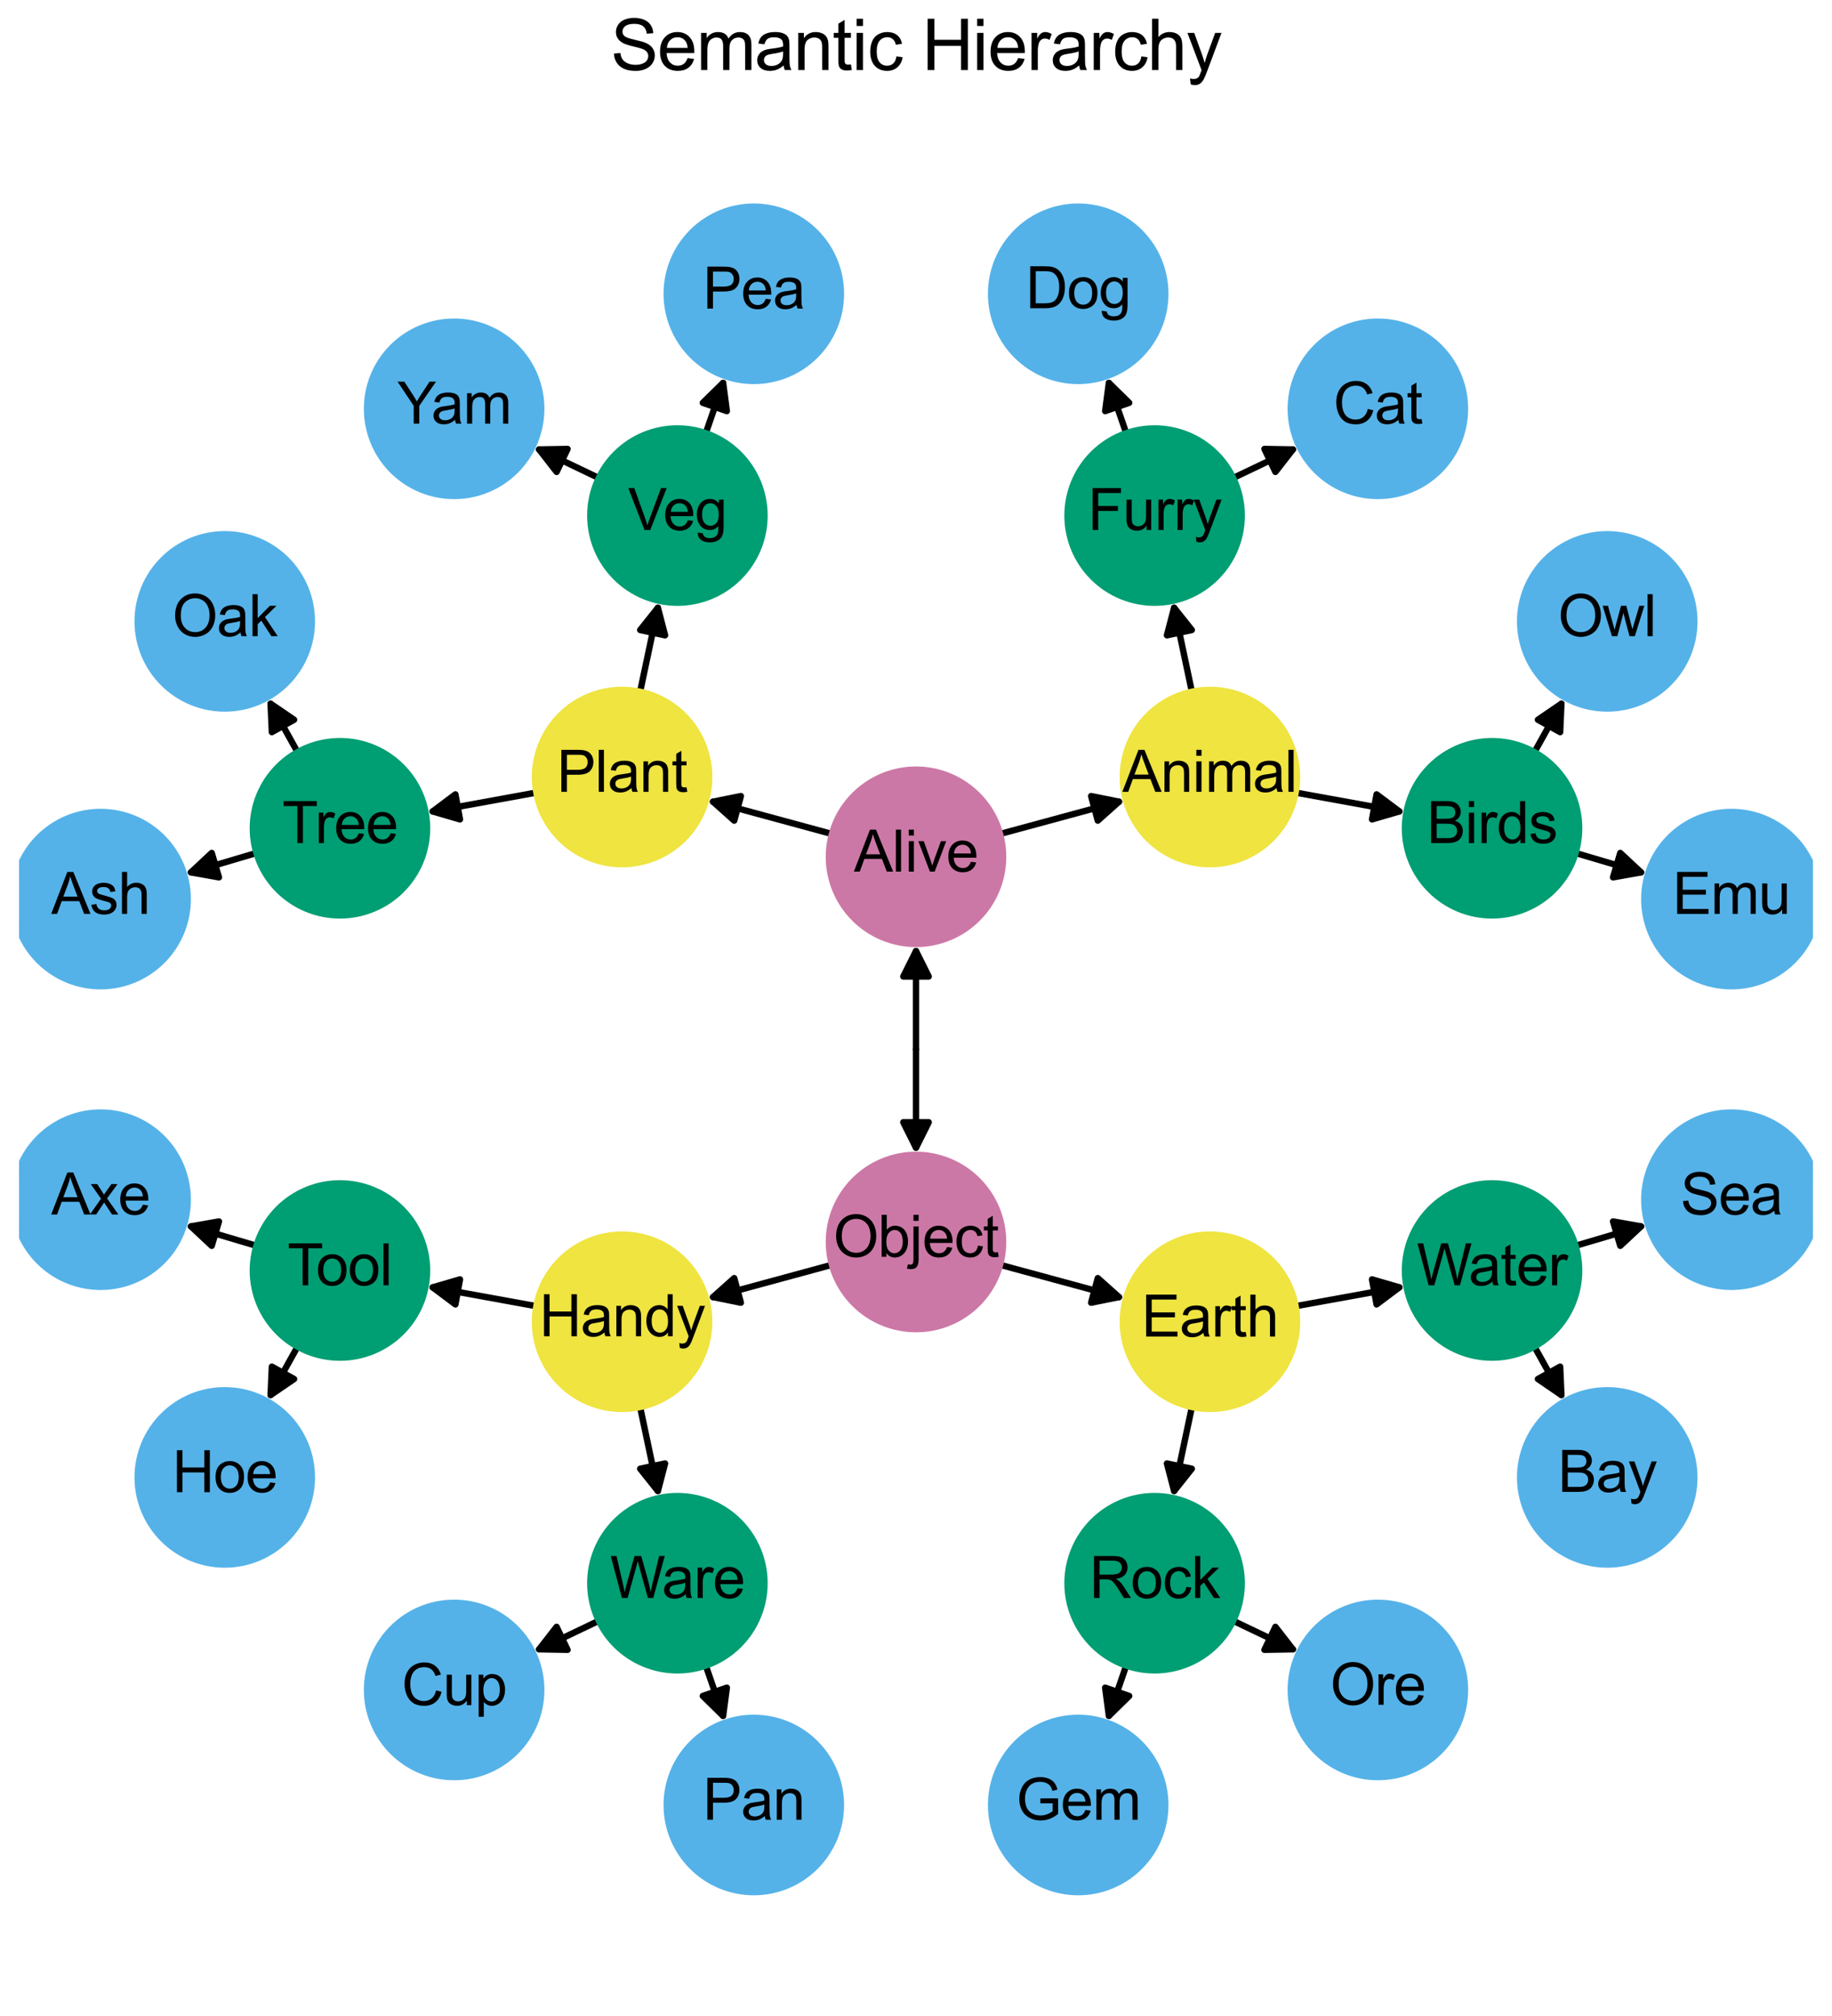 <?xml version="1.0" encoding="utf-8" standalone="no"?>
<!DOCTYPE svg PUBLIC "-//W3C//DTD SVG 1.1//EN"
  "http://www.w3.org/Graphics/SVG/1.1/DTD/svg11.dtd">
<svg xmlns:xlink="http://www.w3.org/1999/xlink" width="288pt" height="316.8pt" viewBox="0 0 288 316.8" xmlns="http://www.w3.org/2000/svg" version="1.1">
 <defs>
  <style type="text/css">*{stroke-linejoin: round; stroke-linecap: butt}</style>
 </defs>
 <g id="figure_1">
  <g id="patch_1">
   <path d="M 0 316.8 
L 288 316.8 
L 288 0 
L 0 0 
z
" style="fill: #ffffff"/>
  </g>
  <g id="axes_1">
   <g id="patch_2">
    <path d="M 144 164.904 
Q 144 156.619 144 149.452 
" clip-path="url(#pd23f0952cf)" style="fill: none; stroke: #000000; stroke-linecap: round"/>
    <path d="M 142 153.452 
L 144 149.452 
L 146 153.452 
z
" clip-path="url(#pd23f0952cf)" style="stroke: #000000; stroke-linecap: round"/>
   </g>
   <g id="patch_3">
    <path d="M 144 164.904 
Q 144 173.189 144 180.356 
" clip-path="url(#pd23f0952cf)" style="fill: none; stroke: #000000; stroke-linecap: round"/>
    <path d="M 146 176.356 
L 144 180.356 
L 142 176.356 
z
" clip-path="url(#pd23f0952cf)" style="stroke: #000000; stroke-linecap: round"/>
   </g>
   <g id="patch_4">
    <path d="M 157.213 131.053 
Q 167.103 128.37 175.913 125.98 
" clip-path="url(#pd23f0952cf)" style="fill: none; stroke: #000000; stroke-linecap: round"/>
    <path d="M 171.529 125.097 
L 175.913 125.98 
L 172.577 128.957 
z
" clip-path="url(#pd23f0952cf)" style="stroke: #000000; stroke-linecap: round"/>
   </g>
   <g id="patch_5">
    <path d="M 130.787 131.053 
Q 120.897 128.37 112.087 125.98 
" clip-path="url(#pd23f0952cf)" style="fill: none; stroke: #000000; stroke-linecap: round"/>
    <path d="M 115.423 128.957 
L 112.087 125.98 
L 116.471 125.097 
z
" clip-path="url(#pd23f0952cf)" style="stroke: #000000; stroke-linecap: round"/>
   </g>
   <g id="patch_6">
    <path d="M 203.68 124.549 
Q 212.381 126.129 219.983 127.51 
" clip-path="url(#pd23f0952cf)" style="fill: none; stroke: #000000; stroke-linecap: round"/>
    <path d="M 216.405 124.827 
L 219.983 127.51 
L 215.69 128.763 
z
" clip-path="url(#pd23f0952cf)" style="stroke: #000000; stroke-linecap: round"/>
   </g>
   <g id="patch_7">
    <path d="M 187.371 108.704 
Q 185.858 101.558 184.577 95.505 
" clip-path="url(#pd23f0952cf)" style="fill: none; stroke: #000000; stroke-linecap: round"/>
    <path d="M 183.449 99.833 
L 184.577 95.505 
L 187.362 99.004 
z
" clip-path="url(#pd23f0952cf)" style="stroke: #000000; stroke-linecap: round"/>
   </g>
   <g id="patch_8">
    <path d="M 247.689 134.041 
Q 253.371 135.722 257.981 137.085 
" clip-path="url(#pd23f0952cf)" style="fill: none; stroke: #000000; stroke-linecap: round"/>
    <path d="M 254.713 134.033 
L 257.981 137.085 
L 253.578 137.869 
z
" clip-path="url(#pd23f0952cf)" style="stroke: #000000; stroke-linecap: round"/>
   </g>
   <g id="patch_9">
    <path d="M 241.223 118.191 
Q 243.614 113.899 245.461 110.583 
" clip-path="url(#pd23f0952cf)" style="fill: none; stroke: #000000; stroke-linecap: round"/>
    <path d="M 241.767 113.104 
L 245.461 110.583 
L 245.262 115.05 
z
" clip-path="url(#pd23f0952cf)" style="stroke: #000000; stroke-linecap: round"/>
   </g>
   <g id="patch_10">
    <path d="M 193.863 75.115 
Q 199.059 72.631 203.247 70.63 
" clip-path="url(#pd23f0952cf)" style="fill: none; stroke: #000000; stroke-linecap: round"/>
    <path d="M 198.776 70.55 
L 203.247 70.63 
L 200.5 74.159 
z
" clip-path="url(#pd23f0952cf)" style="stroke: #000000; stroke-linecap: round"/>
   </g>
   <g id="patch_11">
    <path d="M 177.048 68.072 
Q 175.504 63.592 174.323 60.169 
" clip-path="url(#pd23f0952cf)" style="fill: none; stroke: #000000; stroke-linecap: round"/>
    <path d="M 173.736 64.602 
L 174.323 60.169 
L 177.518 63.299 
z
" clip-path="url(#pd23f0952cf)" style="stroke: #000000; stroke-linecap: round"/>
   </g>
   <g id="patch_12">
    <path d="M 100.629 108.704 
Q 102.142 101.558 103.423 95.505 
" clip-path="url(#pd23f0952cf)" style="fill: none; stroke: #000000; stroke-linecap: round"/>
    <path d="M 100.638 99.004 
L 103.423 95.505 
L 104.551 99.833 
z
" clip-path="url(#pd23f0952cf)" style="stroke: #000000; stroke-linecap: round"/>
   </g>
   <g id="patch_13">
    <path d="M 84.32 124.549 
Q 75.619 126.129 68.017 127.51 
" clip-path="url(#pd23f0952cf)" style="fill: none; stroke: #000000; stroke-linecap: round"/>
    <path d="M 72.31 128.763 
L 68.017 127.51 
L 71.595 124.827 
z
" clip-path="url(#pd23f0952cf)" style="stroke: #000000; stroke-linecap: round"/>
   </g>
   <g id="patch_14">
    <path d="M 110.952 68.072 
Q 112.496 63.592 113.677 60.169 
" clip-path="url(#pd23f0952cf)" style="fill: none; stroke: #000000; stroke-linecap: round"/>
    <path d="M 110.482 63.299 
L 113.677 60.169 
L 114.264 64.602 
z
" clip-path="url(#pd23f0952cf)" style="stroke: #000000; stroke-linecap: round"/>
   </g>
   <g id="patch_15">
    <path d="M 94.137 75.115 
Q 88.941 72.631 84.753 70.63 
" clip-path="url(#pd23f0952cf)" style="fill: none; stroke: #000000; stroke-linecap: round"/>
    <path d="M 87.5 74.159 
L 84.753 70.63 
L 89.224 70.55 
z
" clip-path="url(#pd23f0952cf)" style="stroke: #000000; stroke-linecap: round"/>
   </g>
   <g id="patch_16">
    <path d="M 46.777 118.191 
Q 44.386 113.899 42.539 110.583 
" clip-path="url(#pd23f0952cf)" style="fill: none; stroke: #000000; stroke-linecap: round"/>
    <path d="M 42.738 115.05 
L 42.539 110.583 
L 46.233 113.104 
z
" clip-path="url(#pd23f0952cf)" style="stroke: #000000; stroke-linecap: round"/>
   </g>
   <g id="patch_17">
    <path d="M 40.311 134.041 
Q 34.629 135.722 30.019 137.085 
" clip-path="url(#pd23f0952cf)" style="fill: none; stroke: #000000; stroke-linecap: round"/>
    <path d="M 34.422 137.869 
L 30.019 137.085 
L 33.287 134.033 
z
" clip-path="url(#pd23f0952cf)" style="stroke: #000000; stroke-linecap: round"/>
   </g>
   <g id="patch_18">
    <path d="M 130.787 198.754 
Q 120.897 201.438 112.087 203.828 
" clip-path="url(#pd23f0952cf)" style="fill: none; stroke: #000000; stroke-linecap: round"/>
    <path d="M 116.471 204.711 
L 112.087 203.828 
L 115.423 200.85 
z
" clip-path="url(#pd23f0952cf)" style="stroke: #000000; stroke-linecap: round"/>
   </g>
   <g id="patch_19">
    <path d="M 157.213 198.754 
Q 167.103 201.438 175.913 203.828 
" clip-path="url(#pd23f0952cf)" style="fill: none; stroke: #000000; stroke-linecap: round"/>
    <path d="M 172.577 200.85 
L 175.913 203.828 
L 171.529 204.711 
z
" clip-path="url(#pd23f0952cf)" style="stroke: #000000; stroke-linecap: round"/>
   </g>
   <g id="patch_20">
    <path d="M 84.32 205.259 
Q 75.619 203.678 68.017 202.298 
" clip-path="url(#pd23f0952cf)" style="fill: none; stroke: #000000; stroke-linecap: round"/>
    <path d="M 71.595 204.98 
L 68.017 202.298 
L 72.31 201.045 
z
" clip-path="url(#pd23f0952cf)" style="stroke: #000000; stroke-linecap: round"/>
   </g>
   <g id="patch_21">
    <path d="M 100.629 221.104 
Q 102.142 228.25 103.423 234.302 
" clip-path="url(#pd23f0952cf)" style="fill: none; stroke: #000000; stroke-linecap: round"/>
    <path d="M 104.551 229.975 
L 103.423 234.302 
L 100.638 230.803 
z
" clip-path="url(#pd23f0952cf)" style="stroke: #000000; stroke-linecap: round"/>
   </g>
   <g id="patch_22">
    <path d="M 40.311 195.767 
Q 34.629 194.086 30.019 192.722 
" clip-path="url(#pd23f0952cf)" style="fill: none; stroke: #000000; stroke-linecap: round"/>
    <path d="M 33.287 195.775 
L 30.019 192.722 
L 34.422 191.939 
z
" clip-path="url(#pd23f0952cf)" style="stroke: #000000; stroke-linecap: round"/>
   </g>
   <g id="patch_23">
    <path d="M 46.777 211.616 
Q 44.386 215.909 42.539 219.225 
" clip-path="url(#pd23f0952cf)" style="fill: none; stroke: #000000; stroke-linecap: round"/>
    <path d="M 46.233 216.704 
L 42.539 219.225 
L 42.738 214.757 
z
" clip-path="url(#pd23f0952cf)" style="stroke: #000000; stroke-linecap: round"/>
   </g>
   <g id="patch_24">
    <path d="M 94.137 254.693 
Q 88.941 257.176 84.753 259.178 
" clip-path="url(#pd23f0952cf)" style="fill: none; stroke: #000000; stroke-linecap: round"/>
    <path d="M 89.224 259.258 
L 84.753 259.178 
L 87.5 255.649 
z
" clip-path="url(#pd23f0952cf)" style="stroke: #000000; stroke-linecap: round"/>
   </g>
   <g id="patch_25">
    <path d="M 110.952 261.735 
Q 112.496 266.216 113.677 269.639 
" clip-path="url(#pd23f0952cf)" style="fill: none; stroke: #000000; stroke-linecap: round"/>
    <path d="M 114.264 265.205 
L 113.677 269.639 
L 110.482 266.509 
z
" clip-path="url(#pd23f0952cf)" style="stroke: #000000; stroke-linecap: round"/>
   </g>
   <g id="patch_26">
    <path d="M 187.371 221.104 
Q 185.858 228.25 184.577 234.302 
" clip-path="url(#pd23f0952cf)" style="fill: none; stroke: #000000; stroke-linecap: round"/>
    <path d="M 187.362 230.803 
L 184.577 234.302 
L 183.449 229.975 
z
" clip-path="url(#pd23f0952cf)" style="stroke: #000000; stroke-linecap: round"/>
   </g>
   <g id="patch_27">
    <path d="M 203.68 205.259 
Q 212.381 203.678 219.983 202.298 
" clip-path="url(#pd23f0952cf)" style="fill: none; stroke: #000000; stroke-linecap: round"/>
    <path d="M 215.69 201.045 
L 219.983 202.298 
L 216.405 204.98 
z
" clip-path="url(#pd23f0952cf)" style="stroke: #000000; stroke-linecap: round"/>
   </g>
   <g id="patch_28">
    <path d="M 177.048 261.735 
Q 175.504 266.216 174.323 269.639 
" clip-path="url(#pd23f0952cf)" style="fill: none; stroke: #000000; stroke-linecap: round"/>
    <path d="M 177.518 266.509 
L 174.323 269.639 
L 173.736 265.205 
z
" clip-path="url(#pd23f0952cf)" style="stroke: #000000; stroke-linecap: round"/>
   </g>
   <g id="patch_29">
    <path d="M 193.863 254.693 
Q 199.059 257.176 203.247 259.178 
" clip-path="url(#pd23f0952cf)" style="fill: none; stroke: #000000; stroke-linecap: round"/>
    <path d="M 200.5 255.649 
L 203.247 259.178 
L 198.776 259.258 
z
" clip-path="url(#pd23f0952cf)" style="stroke: #000000; stroke-linecap: round"/>
   </g>
   <g id="patch_30">
    <path d="M 241.223 211.616 
Q 243.614 215.909 245.461 219.225 
" clip-path="url(#pd23f0952cf)" style="fill: none; stroke: #000000; stroke-linecap: round"/>
    <path d="M 245.262 214.757 
L 245.461 219.225 
L 241.767 216.704 
z
" clip-path="url(#pd23f0952cf)" style="stroke: #000000; stroke-linecap: round"/>
   </g>
   <g id="patch_31">
    <path d="M 247.689 195.767 
Q 253.371 194.086 257.981 192.722 
" clip-path="url(#pd23f0952cf)" style="fill: none; stroke: #000000; stroke-linecap: round"/>
    <path d="M 253.578 191.939 
L 257.981 192.722 
L 254.713 195.775 
z
" clip-path="url(#pd23f0952cf)" style="stroke: #000000; stroke-linecap: round"/>
   </g>
   <g id="PathCollection_1">
    <path d="M 144 164.904 
C 144 164.904 144 164.904 144 164.904 
C 144 164.904 144 164.904 144 164.904 
C 144 164.904 144 164.904 144 164.904 
C 144 164.904 144 164.904 144 164.904 
C 144 164.904 144 164.904 144 164.904 
C 144 164.904 144 164.904 144 164.904 
C 144 164.904 144 164.904 144 164.904 
C 144 164.904 144 164.904 144 164.904 
z
" clip-path="url(#pd23f0952cf)" style="fill: #cc78a6; stroke: #cc78a6"/>
    <path d="M 144 148.331 
C 147.631 148.331 151.115 146.888 153.682 144.321 
C 156.25 141.753 157.693 138.27 157.693 134.638 
C 157.693 131.007 156.25 127.523 153.682 124.956 
C 151.115 122.388 147.631 120.945 144 120.945 
C 140.369 120.945 136.885 122.388 134.318 124.956 
C 131.75 127.523 130.307 131.007 130.307 134.638 
C 130.307 138.27 131.75 141.753 134.318 144.321 
C 136.885 146.888 140.369 148.331 144 148.331 
z
" clip-path="url(#pd23f0952cf)" style="fill: #cc78a6; stroke: #cc78a6"/>
    <path d="M 144 208.863 
C 147.631 208.863 151.115 207.42 153.682 204.852 
C 156.25 202.284 157.693 198.801 157.693 195.17 
C 157.693 191.538 156.25 188.055 153.682 185.487 
C 151.115 182.919 147.631 181.477 144 181.477 
C 140.369 181.477 136.885 182.919 134.318 185.487 
C 131.75 188.055 130.307 191.538 130.307 195.17 
C 130.307 198.801 131.75 202.284 134.318 204.852 
C 136.885 207.42 140.369 208.863 144 208.863 
z
" clip-path="url(#pd23f0952cf)" style="fill: #cc78a6; stroke: #cc78a6"/>
    <path d="M 190.207 135.795 
C 193.838 135.795 197.322 134.352 199.889 131.784 
C 202.457 129.216 203.9 125.733 203.9 122.102 
C 203.9 118.47 202.457 114.987 199.889 112.419 
C 197.322 109.851 193.838 108.409 190.207 108.409 
C 186.575 108.409 183.092 109.851 180.524 112.419 
C 177.957 114.987 176.514 118.47 176.514 122.102 
C 176.514 125.733 177.957 129.216 180.524 131.784 
C 183.092 134.352 186.575 135.795 190.207 135.795 
z
" clip-path="url(#pd23f0952cf)" style="fill: #efe440; stroke: #efe440"/>
    <path d="M 97.793 135.795 
C 101.425 135.795 104.908 134.352 107.476 131.784 
C 110.043 129.216 111.486 125.733 111.486 122.102 
C 111.486 118.47 110.043 114.987 107.476 112.419 
C 104.908 109.851 101.425 108.409 97.793 108.409 
C 94.162 108.409 90.678 109.851 88.111 112.419 
C 85.543 114.987 84.1 118.47 84.1 122.102 
C 84.1 125.733 85.543 129.216 88.111 131.784 
C 90.678 134.352 94.162 135.795 97.793 135.795 
z
" clip-path="url(#pd23f0952cf)" style="fill: #efe440; stroke: #efe440"/>
    <path d="M 97.793 221.399 
C 101.425 221.399 104.908 219.956 107.476 217.389 
C 110.043 214.821 111.486 211.337 111.486 207.706 
C 111.486 204.075 110.043 200.591 107.476 198.024 
C 104.908 195.456 101.425 194.013 97.793 194.013 
C 94.162 194.013 90.678 195.456 88.111 198.024 
C 85.543 200.591 84.1 204.075 84.1 207.706 
C 84.1 211.337 85.543 214.821 88.111 217.389 
C 90.678 219.956 94.162 221.399 97.793 221.399 
z
" clip-path="url(#pd23f0952cf)" style="fill: #efe440; stroke: #efe440"/>
    <path d="M 190.207 221.399 
C 193.838 221.399 197.322 219.956 199.889 217.389 
C 202.457 214.821 203.9 211.337 203.9 207.706 
C 203.9 204.075 202.457 200.591 199.889 198.024 
C 197.322 195.456 193.838 194.013 190.207 194.013 
C 186.575 194.013 183.092 195.456 180.524 198.024 
C 177.957 200.591 176.514 204.075 176.514 207.706 
C 176.514 211.337 177.957 214.821 180.524 217.389 
C 183.092 219.956 186.575 221.399 190.207 221.399 
z
" clip-path="url(#pd23f0952cf)" style="fill: #efe440; stroke: #efe440"/>
    <path d="M 234.558 143.85 
C 238.19 143.85 241.673 142.408 244.241 139.84 
C 246.809 137.272 248.251 133.789 248.251 130.157 
C 248.251 126.526 246.809 123.043 244.241 120.475 
C 241.673 117.907 238.19 116.464 234.558 116.464 
C 230.927 116.464 227.444 117.907 224.876 120.475 
C 222.308 123.043 220.865 126.526 220.865 130.157 
C 220.865 133.789 222.308 137.272 224.876 139.84 
C 227.444 142.408 230.927 143.85 234.558 143.85 
z
" clip-path="url(#pd23f0952cf)" style="fill: #009e73; stroke: #009e73"/>
    <path d="M 181.51 94.711 
C 185.142 94.711 188.625 93.268 191.193 90.701 
C 193.761 88.133 195.204 84.65 195.204 81.018 
C 195.204 77.387 193.761 73.903 191.193 71.336 
C 188.625 68.768 185.142 67.325 181.51 67.325 
C 177.879 67.325 174.396 68.768 171.828 71.336 
C 169.26 73.903 167.817 77.387 167.817 81.018 
C 167.817 84.65 169.26 88.133 171.828 90.701 
C 174.396 93.268 177.879 94.711 181.51 94.711 
z
" clip-path="url(#pd23f0952cf)" style="fill: #009e73; stroke: #009e73"/>
    <path d="M 106.49 94.711 
C 110.121 94.711 113.604 93.268 116.172 90.701 
C 118.74 88.133 120.183 84.65 120.183 81.018 
C 120.183 77.387 118.74 73.903 116.172 71.336 
C 113.604 68.768 110.121 67.325 106.49 67.325 
C 102.858 67.325 99.375 68.768 96.807 71.336 
C 94.239 73.903 92.796 77.387 92.796 81.018 
C 92.796 84.65 94.239 88.133 96.807 90.701 
C 99.375 93.268 102.858 94.711 106.49 94.711 
z
" clip-path="url(#pd23f0952cf)" style="fill: #009e73; stroke: #009e73"/>
    <path d="M 53.442 143.85 
C 57.073 143.85 60.556 142.408 63.124 139.84 
C 65.692 137.272 67.135 133.789 67.135 130.157 
C 67.135 126.526 65.692 123.043 63.124 120.475 
C 60.556 117.907 57.073 116.464 53.442 116.464 
C 49.81 116.464 46.327 117.907 43.759 120.475 
C 41.191 123.043 39.749 126.526 39.749 130.157 
C 39.749 133.789 41.191 137.272 43.759 139.84 
C 46.327 142.408 49.81 143.85 53.442 143.85 
z
" clip-path="url(#pd23f0952cf)" style="fill: #009e73; stroke: #009e73"/>
    <path d="M 53.442 213.343 
C 57.073 213.343 60.556 211.901 63.124 209.333 
C 65.692 206.765 67.135 203.282 67.135 199.65 
C 67.135 196.019 65.692 192.536 63.124 189.968 
C 60.556 187.4 57.073 185.957 53.442 185.957 
C 49.81 185.957 46.327 187.4 43.759 189.968 
C 41.191 192.536 39.749 196.019 39.749 199.65 
C 39.749 203.282 41.191 206.765 43.759 209.333 
C 46.327 211.901 49.81 213.343 53.442 213.343 
z
" clip-path="url(#pd23f0952cf)" style="fill: #009e73; stroke: #009e73"/>
    <path d="M 106.49 262.483 
C 110.121 262.483 113.604 261.04 116.172 258.472 
C 118.74 255.904 120.183 252.421 120.183 248.79 
C 120.183 245.158 118.74 241.675 116.172 239.107 
C 113.604 236.539 110.121 235.096 106.49 235.096 
C 102.858 235.096 99.375 236.539 96.807 239.107 
C 94.239 241.675 92.796 245.158 92.796 248.79 
C 92.796 252.421 94.239 255.904 96.807 258.472 
C 99.375 261.04 102.858 262.483 106.49 262.483 
z
" clip-path="url(#pd23f0952cf)" style="fill: #009e73; stroke: #009e73"/>
    <path d="M 181.51 262.483 
C 185.142 262.483 188.625 261.04 191.193 258.472 
C 193.761 255.904 195.204 252.421 195.204 248.79 
C 195.204 245.158 193.761 241.675 191.193 239.107 
C 188.625 236.539 185.142 235.096 181.51 235.096 
C 177.879 235.096 174.396 236.539 171.828 239.107 
C 169.26 241.675 167.817 245.158 167.817 248.79 
C 167.817 252.421 169.26 255.904 171.828 258.472 
C 174.396 261.04 177.879 262.483 181.51 262.483 
z
" clip-path="url(#pd23f0952cf)" style="fill: #009e73; stroke: #009e73"/>
    <path d="M 234.558 213.343 
C 238.19 213.343 241.673 211.901 244.241 209.333 
C 246.809 206.765 248.251 203.282 248.251 199.65 
C 248.251 196.019 246.809 192.536 244.241 189.968 
C 241.673 187.4 238.19 185.957 234.558 185.957 
C 230.927 185.957 227.444 187.4 224.876 189.968 
C 222.308 192.536 220.865 196.019 220.865 199.65 
C 220.865 203.282 222.308 206.765 224.876 209.333 
C 227.444 211.901 230.927 213.343 234.558 213.343 
z
" clip-path="url(#pd23f0952cf)" style="fill: #009e73; stroke: #009e73"/>
    <path d="M 272.182 154.979 
C 275.813 154.979 279.296 153.536 281.864 150.968 
C 284.432 148.4 285.875 144.917 285.875 141.286 
C 285.875 137.654 284.432 134.171 281.864 131.603 
C 279.296 129.035 275.813 127.593 272.182 127.593 
C 268.55 127.593 265.067 129.035 262.499 131.603 
C 259.931 134.171 258.489 137.654 258.489 141.286 
C 258.489 144.917 259.931 148.4 262.499 150.968 
C 265.067 153.536 268.55 154.979 272.182 154.979 
z
" clip-path="url(#pd23f0952cf)" style="fill: #55b2e8; stroke: #55b2e8"/>
    <path d="M 252.667 111.338 
C 256.299 111.338 259.782 109.895 262.35 107.327 
C 264.917 104.759 266.36 101.276 266.36 97.645 
C 266.36 94.013 264.917 90.53 262.35 87.962 
C 259.782 85.395 256.299 83.952 252.667 83.952 
C 249.036 83.952 245.552 85.395 242.985 87.962 
C 240.417 90.53 238.974 94.013 238.974 97.645 
C 238.974 101.276 240.417 104.759 242.985 107.327 
C 245.552 109.895 249.036 111.338 252.667 111.338 
z
" clip-path="url(#pd23f0952cf)" style="fill: #55b2e8; stroke: #55b2e8"/>
    <path d="M 216.609 77.937 
C 220.24 77.937 223.724 76.494 226.292 73.926 
C 228.859 71.358 230.302 67.875 230.302 64.244 
C 230.302 60.612 228.859 57.129 226.292 54.561 
C 223.724 51.993 220.24 50.551 216.609 50.551 
C 212.978 50.551 209.494 51.993 206.927 54.561 
C 204.359 57.129 202.916 60.612 202.916 64.244 
C 202.916 67.875 204.359 71.358 206.927 73.926 
C 209.494 76.494 212.978 77.937 216.609 77.937 
z
" clip-path="url(#pd23f0952cf)" style="fill: #55b2e8; stroke: #55b2e8"/>
    <path d="M 169.497 59.86 
C 173.128 59.86 176.612 58.417 179.179 55.849 
C 181.747 53.282 183.19 49.798 183.19 46.167 
C 183.19 42.536 181.747 39.052 179.179 36.485 
C 176.612 33.917 173.128 32.474 169.497 32.474 
C 165.865 32.474 162.382 33.917 159.814 36.485 
C 157.247 39.052 155.804 42.536 155.804 46.167 
C 155.804 49.798 157.247 53.282 159.814 55.849 
C 162.382 58.417 165.865 59.86 169.497 59.86 
z
" clip-path="url(#pd23f0952cf)" style="fill: #55b2e8; stroke: #55b2e8"/>
    <path d="M 118.503 59.86 
C 122.135 59.86 125.618 58.417 128.186 55.849 
C 130.753 53.282 132.196 49.798 132.196 46.167 
C 132.196 42.536 130.753 39.052 128.186 36.485 
C 125.618 33.917 122.135 32.474 118.503 32.474 
C 114.872 32.474 111.388 33.917 108.821 36.485 
C 106.253 39.052 104.81 42.536 104.81 46.167 
C 104.81 49.798 106.253 53.282 108.821 55.849 
C 111.388 58.417 114.872 59.86 118.503 59.86 
z
" clip-path="url(#pd23f0952cf)" style="fill: #55b2e8; stroke: #55b2e8"/>
    <path d="M 71.391 77.937 
C 75.022 77.937 78.506 76.494 81.073 73.926 
C 83.641 71.358 85.084 67.875 85.084 64.244 
C 85.084 60.612 83.641 57.129 81.073 54.561 
C 78.506 51.993 75.022 50.551 71.391 50.551 
C 67.76 50.551 64.276 51.993 61.708 54.561 
C 59.141 57.129 57.698 60.612 57.698 64.244 
C 57.698 67.875 59.141 71.358 61.708 73.926 
C 64.276 76.494 67.76 77.937 71.391 77.937 
z
" clip-path="url(#pd23f0952cf)" style="fill: #55b2e8; stroke: #55b2e8"/>
    <path d="M 35.333 111.338 
C 38.964 111.338 42.448 109.895 45.015 107.327 
C 47.583 104.759 49.026 101.276 49.026 97.645 
C 49.026 94.013 47.583 90.53 45.015 87.962 
C 42.448 85.395 38.964 83.952 35.333 83.952 
C 31.701 83.952 28.218 85.395 25.65 87.962 
C 23.083 90.53 21.64 94.013 21.64 97.645 
C 21.64 101.276 23.083 104.759 25.65 107.327 
C 28.218 109.895 31.701 111.338 35.333 111.338 
z
" clip-path="url(#pd23f0952cf)" style="fill: #55b2e8; stroke: #55b2e8"/>
    <path d="M 15.818 154.979 
C 19.45 154.979 22.933 153.536 25.501 150.968 
C 28.069 148.4 29.511 144.917 29.511 141.286 
C 29.511 137.654 28.069 134.171 25.501 131.603 
C 22.933 129.035 19.45 127.593 15.818 127.593 
C 12.187 127.593 8.704 129.035 6.136 131.603 
C 3.568 134.171 2.125 137.654 2.125 141.286 
C 2.125 144.917 3.568 148.4 6.136 150.968 
C 8.704 153.536 12.187 154.979 15.818 154.979 
z
" clip-path="url(#pd23f0952cf)" style="fill: #55b2e8; stroke: #55b2e8"/>
    <path d="M 15.818 202.215 
C 19.45 202.215 22.933 200.772 25.501 198.205 
C 28.069 195.637 29.511 192.153 29.511 188.522 
C 29.511 184.891 28.069 181.407 25.501 178.84 
C 22.933 176.272 19.45 174.829 15.818 174.829 
C 12.187 174.829 8.704 176.272 6.136 178.84 
C 3.568 181.407 2.125 184.891 2.125 188.522 
C 2.125 192.153 3.568 195.637 6.136 198.205 
C 8.704 200.772 12.187 202.215 15.818 202.215 
z
" clip-path="url(#pd23f0952cf)" style="fill: #55b2e8; stroke: #55b2e8"/>
    <path d="M 35.333 245.856 
C 38.964 245.856 42.448 244.413 45.015 241.845 
C 47.583 239.277 49.026 235.794 49.026 232.163 
C 49.026 228.531 47.583 225.048 45.015 222.48 
C 42.448 219.913 38.964 218.47 35.333 218.47 
C 31.701 218.47 28.218 219.913 25.65 222.48 
C 23.083 225.048 21.64 228.531 21.64 232.163 
C 21.64 235.794 23.083 239.277 25.65 241.845 
C 28.218 244.413 31.701 245.856 35.333 245.856 
z
" clip-path="url(#pd23f0952cf)" style="fill: #55b2e8; stroke: #55b2e8"/>
    <path d="M 71.391 279.257 
C 75.022 279.257 78.506 277.814 81.073 275.246 
C 83.641 272.679 85.084 269.195 85.084 265.564 
C 85.084 261.933 83.641 258.449 81.073 255.882 
C 78.506 253.314 75.022 251.871 71.391 251.871 
C 67.76 251.871 64.276 253.314 61.708 255.882 
C 59.141 258.449 57.698 261.933 57.698 265.564 
C 57.698 269.195 59.141 272.679 61.708 275.246 
C 64.276 277.814 67.76 279.257 71.391 279.257 
z
" clip-path="url(#pd23f0952cf)" style="fill: #55b2e8; stroke: #55b2e8"/>
    <path d="M 118.503 297.334 
C 122.135 297.334 125.618 295.891 128.186 293.323 
C 130.753 290.755 132.196 287.272 132.196 283.641 
C 132.196 280.009 130.753 276.526 128.186 273.958 
C 125.618 271.39 122.135 269.948 118.503 269.948 
C 114.872 269.948 111.388 271.39 108.821 273.958 
C 106.253 276.526 104.81 280.009 104.81 283.641 
C 104.81 287.272 106.253 290.755 108.821 293.323 
C 111.388 295.891 114.872 297.334 118.503 297.334 
z
" clip-path="url(#pd23f0952cf)" style="fill: #55b2e8; stroke: #55b2e8"/>
    <path d="M 169.497 297.334 
C 173.128 297.334 176.612 295.891 179.179 293.323 
C 181.747 290.755 183.19 287.272 183.19 283.641 
C 183.19 280.009 181.747 276.526 179.179 273.958 
C 176.612 271.39 173.128 269.948 169.497 269.948 
C 165.865 269.948 162.382 271.39 159.814 273.958 
C 157.247 276.526 155.804 280.009 155.804 283.641 
C 155.804 287.272 157.247 290.755 159.814 293.323 
C 162.382 295.891 165.865 297.334 169.497 297.334 
z
" clip-path="url(#pd23f0952cf)" style="fill: #55b2e8; stroke: #55b2e8"/>
    <path d="M 216.609 279.257 
C 220.24 279.257 223.724 277.814 226.292 275.246 
C 228.859 272.679 230.302 269.195 230.302 265.564 
C 230.302 261.933 228.859 258.449 226.292 255.882 
C 223.724 253.314 220.24 251.871 216.609 251.871 
C 212.978 251.871 209.494 253.314 206.927 255.882 
C 204.359 258.449 202.916 261.933 202.916 265.564 
C 202.916 269.195 204.359 272.679 206.927 275.246 
C 209.494 277.814 212.978 279.257 216.609 279.257 
z
" clip-path="url(#pd23f0952cf)" style="fill: #55b2e8; stroke: #55b2e8"/>
    <path d="M 252.667 245.856 
C 256.299 245.856 259.782 244.413 262.35 241.845 
C 264.917 239.277 266.36 235.794 266.36 232.163 
C 266.36 228.531 264.917 225.048 262.35 222.48 
C 259.782 219.913 256.299 218.47 252.667 218.47 
C 249.036 218.47 245.552 219.913 242.985 222.48 
C 240.417 225.048 238.974 228.531 238.974 232.163 
C 238.974 235.794 240.417 239.277 242.985 241.845 
C 245.552 244.413 249.036 245.856 252.667 245.856 
z
" clip-path="url(#pd23f0952cf)" style="fill: #55b2e8; stroke: #55b2e8"/>
    <path d="M 272.182 202.215 
C 275.813 202.215 279.296 200.772 281.864 198.205 
C 284.432 195.637 285.875 192.153 285.875 188.522 
C 285.875 184.891 284.432 181.407 281.864 178.84 
C 279.296 176.272 275.813 174.829 272.182 174.829 
C 268.55 174.829 265.067 176.272 262.499 178.84 
C 259.931 181.407 258.489 184.891 258.489 188.522 
C 258.489 192.153 259.931 195.637 262.499 198.205 
C 265.067 200.772 268.55 202.215 272.182 202.215 
z
" clip-path="url(#pd23f0952cf)" style="fill: #55b2e8; stroke: #55b2e8"/>
   </g>
   <g id="text_1">
    <g clip-path="url(#pd23f0952cf)">
     <!-- Alive -->
     <g transform="translate(134.246 136.965) scale(0.09 -0.09)">
      <defs>
       <path id="ArialMT-41" d="M -9 0 
L 1750 4581 
L 2403 4581 
L 4278 0 
L 3588 0 
L 3053 1388 
L 1138 1388 
L 634 0 
L -9 0 
z
M 1313 1881 
L 2866 1881 
L 2388 3150 
Q 2169 3728 2063 4100 
Q 1975 3659 1816 3225 
L 1313 1881 
z
" transform="scale(0.016)"/>
       <path id="ArialMT-6c" d="M 409 0 
L 409 4581 
L 972 4581 
L 972 0 
L 409 0 
z
" transform="scale(0.016)"/>
       <path id="ArialMT-69" d="M 425 3934 
L 425 4581 
L 988 4581 
L 988 3934 
L 425 3934 
z
M 425 0 
L 425 3319 
L 988 3319 
L 988 0 
L 425 0 
z
" transform="scale(0.016)"/>
       <path id="ArialMT-76" d="M 1344 0 
L 81 3319 
L 675 3319 
L 1388 1331 
Q 1503 1009 1600 663 
Q 1675 925 1809 1294 
L 2547 3319 
L 3125 3319 
L 1869 0 
L 1344 0 
z
" transform="scale(0.016)"/>
       <path id="ArialMT-65" d="M 2694 1069 
L 3275 997 
Q 3138 488 2766 206 
Q 2394 -75 1816 -75 
Q 1088 -75 661 373 
Q 234 822 234 1631 
Q 234 2469 665 2931 
Q 1097 3394 1784 3394 
Q 2450 3394 2872 2941 
Q 3294 2488 3294 1666 
Q 3294 1616 3291 1516 
L 816 1516 
Q 847 969 1125 678 
Q 1403 388 1819 388 
Q 2128 388 2347 550 
Q 2566 713 2694 1069 
z
M 847 1978 
L 2700 1978 
Q 2663 2397 2488 2606 
Q 2219 2931 1791 2931 
Q 1403 2931 1139 2672 
Q 875 2413 847 1978 
z
" transform="scale(0.016)"/>
      </defs>
      <use xlink:href="#ArialMT-41"/>
      <use xlink:href="#ArialMT-6c" transform="translate(66.699 0)"/>
      <use xlink:href="#ArialMT-69" transform="translate(88.916 0)"/>
      <use xlink:href="#ArialMT-76" transform="translate(111.133 0)"/>
      <use xlink:href="#ArialMT-65" transform="translate(161.133 0)"/>
     </g>
    </g>
   </g>
   <g id="text_2">
    <g clip-path="url(#pd23f0952cf)">
     <!-- Animal -->
     <g transform="translate(176.452 124.428) scale(0.09 -0.09)">
      <defs>
       <path id="ArialMT-6e" d="M 422 0 
L 422 3319 
L 928 3319 
L 928 2847 
Q 1294 3394 1984 3394 
Q 2284 3394 2536 3286 
Q 2788 3178 2913 3003 
Q 3038 2828 3088 2588 
Q 3119 2431 3119 2041 
L 3119 0 
L 2556 0 
L 2556 2019 
Q 2556 2363 2490 2533 
Q 2425 2703 2258 2804 
Q 2091 2906 1866 2906 
Q 1506 2906 1245 2678 
Q 984 2450 984 1813 
L 984 0 
L 422 0 
z
" transform="scale(0.016)"/>
       <path id="ArialMT-6d" d="M 422 0 
L 422 3319 
L 925 3319 
L 925 2853 
Q 1081 3097 1340 3245 
Q 1600 3394 1931 3394 
Q 2300 3394 2536 3241 
Q 2772 3088 2869 2813 
Q 3263 3394 3894 3394 
Q 4388 3394 4653 3120 
Q 4919 2847 4919 2278 
L 4919 0 
L 4359 0 
L 4359 2091 
Q 4359 2428 4304 2576 
Q 4250 2725 4106 2815 
Q 3963 2906 3769 2906 
Q 3419 2906 3187 2673 
Q 2956 2441 2956 1928 
L 2956 0 
L 2394 0 
L 2394 2156 
Q 2394 2531 2256 2718 
Q 2119 2906 1806 2906 
Q 1569 2906 1367 2781 
Q 1166 2656 1075 2415 
Q 984 2175 984 1722 
L 984 0 
L 422 0 
z
" transform="scale(0.016)"/>
       <path id="ArialMT-61" d="M 2588 409 
Q 2275 144 1986 34 
Q 1697 -75 1366 -75 
Q 819 -75 525 192 
Q 231 459 231 875 
Q 231 1119 342 1320 
Q 453 1522 633 1644 
Q 813 1766 1038 1828 
Q 1203 1872 1538 1913 
Q 2219 1994 2541 2106 
Q 2544 2222 2544 2253 
Q 2544 2597 2384 2738 
Q 2169 2928 1744 2928 
Q 1347 2928 1158 2789 
Q 969 2650 878 2297 
L 328 2372 
Q 403 2725 575 2942 
Q 747 3159 1072 3276 
Q 1397 3394 1825 3394 
Q 2250 3394 2515 3294 
Q 2781 3194 2906 3042 
Q 3031 2891 3081 2659 
Q 3109 2516 3109 2141 
L 3109 1391 
Q 3109 606 3145 398 
Q 3181 191 3288 0 
L 2700 0 
Q 2613 175 2588 409 
z
M 2541 1666 
Q 2234 1541 1622 1453 
Q 1275 1403 1131 1340 
Q 988 1278 909 1158 
Q 831 1038 831 891 
Q 831 666 1001 516 
Q 1172 366 1500 366 
Q 1825 366 2078 508 
Q 2331 650 2450 897 
Q 2541 1088 2541 1459 
L 2541 1666 
z
" transform="scale(0.016)"/>
      </defs>
      <use xlink:href="#ArialMT-41"/>
      <use xlink:href="#ArialMT-6e" transform="translate(66.699 0)"/>
      <use xlink:href="#ArialMT-69" transform="translate(122.314 0)"/>
      <use xlink:href="#ArialMT-6d" transform="translate(144.531 0)"/>
      <use xlink:href="#ArialMT-61" transform="translate(227.832 0)"/>
      <use xlink:href="#ArialMT-6c" transform="translate(283.447 0)"/>
     </g>
    </g>
   </g>
   <g id="text_3">
    <g clip-path="url(#pd23f0952cf)">
     <!-- Birds -->
     <g transform="translate(224.306 132.484) scale(0.09 -0.09)">
      <defs>
       <path id="ArialMT-42" d="M 469 0 
L 469 4581 
L 2188 4581 
Q 2713 4581 3030 4442 
Q 3347 4303 3526 4014 
Q 3706 3725 3706 3409 
Q 3706 3116 3547 2856 
Q 3388 2597 3066 2438 
Q 3481 2316 3704 2022 
Q 3928 1728 3928 1328 
Q 3928 1006 3792 729 
Q 3656 453 3456 303 
Q 3256 153 2954 76 
Q 2653 0 2216 0 
L 469 0 
z
M 1075 2656 
L 2066 2656 
Q 2469 2656 2644 2709 
Q 2875 2778 2992 2937 
Q 3109 3097 3109 3338 
Q 3109 3566 3000 3739 
Q 2891 3913 2687 3977 
Q 2484 4041 1991 4041 
L 1075 4041 
L 1075 2656 
z
M 1075 541 
L 2216 541 
Q 2509 541 2628 563 
Q 2838 600 2978 687 
Q 3119 775 3209 942 
Q 3300 1109 3300 1328 
Q 3300 1584 3169 1773 
Q 3038 1963 2805 2039 
Q 2572 2116 2134 2116 
L 1075 2116 
L 1075 541 
z
" transform="scale(0.016)"/>
       <path id="ArialMT-72" d="M 416 0 
L 416 3319 
L 922 3319 
L 922 2816 
Q 1116 3169 1280 3281 
Q 1444 3394 1641 3394 
Q 1925 3394 2219 3213 
L 2025 2691 
Q 1819 2813 1613 2813 
Q 1428 2813 1281 2702 
Q 1134 2591 1072 2394 
Q 978 2094 978 1738 
L 978 0 
L 416 0 
z
" transform="scale(0.016)"/>
       <path id="ArialMT-64" d="M 2575 0 
L 2575 419 
Q 2259 -75 1647 -75 
Q 1250 -75 917 144 
Q 584 363 401 755 
Q 219 1147 219 1656 
Q 219 2153 384 2558 
Q 550 2963 881 3178 
Q 1213 3394 1622 3394 
Q 1922 3394 2156 3267 
Q 2391 3141 2538 2938 
L 2538 4581 
L 3097 4581 
L 3097 0 
L 2575 0 
z
M 797 1656 
Q 797 1019 1065 703 
Q 1334 388 1700 388 
Q 2069 388 2326 689 
Q 2584 991 2584 1609 
Q 2584 2291 2321 2609 
Q 2059 2928 1675 2928 
Q 1300 2928 1048 2622 
Q 797 2316 797 1656 
z
" transform="scale(0.016)"/>
       <path id="ArialMT-73" d="M 197 991 
L 753 1078 
Q 800 744 1014 566 
Q 1228 388 1613 388 
Q 2000 388 2187 545 
Q 2375 703 2375 916 
Q 2375 1106 2209 1216 
Q 2094 1291 1634 1406 
Q 1016 1563 777 1677 
Q 538 1791 414 1992 
Q 291 2194 291 2438 
Q 291 2659 392 2848 
Q 494 3038 669 3163 
Q 800 3259 1026 3326 
Q 1253 3394 1513 3394 
Q 1903 3394 2198 3281 
Q 2494 3169 2634 2976 
Q 2775 2784 2828 2463 
L 2278 2388 
Q 2241 2644 2061 2787 
Q 1881 2931 1553 2931 
Q 1166 2931 1000 2803 
Q 834 2675 834 2503 
Q 834 2394 903 2306 
Q 972 2216 1119 2156 
Q 1203 2125 1616 2013 
Q 2213 1853 2448 1751 
Q 2684 1650 2818 1456 
Q 2953 1263 2953 975 
Q 2953 694 2789 445 
Q 2625 197 2315 61 
Q 2006 -75 1616 -75 
Q 969 -75 630 194 
Q 291 463 197 991 
z
" transform="scale(0.016)"/>
      </defs>
      <use xlink:href="#ArialMT-42"/>
      <use xlink:href="#ArialMT-69" transform="translate(66.699 0)"/>
      <use xlink:href="#ArialMT-72" transform="translate(88.916 0)"/>
      <use xlink:href="#ArialMT-64" transform="translate(122.217 0)"/>
      <use xlink:href="#ArialMT-73" transform="translate(177.832 0)"/>
     </g>
    </g>
   </g>
   <g id="text_4">
    <g clip-path="url(#pd23f0952cf)">
     <!-- Emu -->
     <g transform="translate(262.929 143.612) scale(0.09 -0.09)">
      <defs>
       <path id="ArialMT-45" d="M 506 0 
L 506 4581 
L 3819 4581 
L 3819 4041 
L 1113 4041 
L 1113 2638 
L 3647 2638 
L 3647 2100 
L 1113 2100 
L 1113 541 
L 3925 541 
L 3925 0 
L 506 0 
z
" transform="scale(0.016)"/>
       <path id="ArialMT-75" d="M 2597 0 
L 2597 488 
Q 2209 -75 1544 -75 
Q 1250 -75 995 37 
Q 741 150 617 320 
Q 494 491 444 738 
Q 409 903 409 1263 
L 409 3319 
L 972 3319 
L 972 1478 
Q 972 1038 1006 884 
Q 1059 663 1231 536 
Q 1403 409 1656 409 
Q 1909 409 2131 539 
Q 2353 669 2445 892 
Q 2538 1116 2538 1541 
L 2538 3319 
L 3100 3319 
L 3100 0 
L 2597 0 
z
" transform="scale(0.016)"/>
      </defs>
      <use xlink:href="#ArialMT-45"/>
      <use xlink:href="#ArialMT-6d" transform="translate(66.699 0)"/>
      <use xlink:href="#ArialMT-75" transform="translate(150 0)"/>
     </g>
    </g>
   </g>
   <g id="text_5">
    <g clip-path="url(#pd23f0952cf)">
     <!-- Owl -->
     <g transform="translate(244.917 99.971) scale(0.09 -0.09)">
      <defs>
       <path id="ArialMT-4f" d="M 309 2231 
Q 309 3372 921 4017 
Q 1534 4663 2503 4663 
Q 3138 4663 3647 4359 
Q 4156 4056 4423 3514 
Q 4691 2972 4691 2284 
Q 4691 1588 4409 1038 
Q 4128 488 3612 205 
Q 3097 -78 2500 -78 
Q 1853 -78 1343 234 
Q 834 547 571 1087 
Q 309 1628 309 2231 
z
M 934 2222 
Q 934 1394 1379 917 
Q 1825 441 2497 441 
Q 3181 441 3623 922 
Q 4066 1403 4066 2288 
Q 4066 2847 3877 3264 
Q 3688 3681 3323 3911 
Q 2959 4141 2506 4141 
Q 1863 4141 1398 3698 
Q 934 3256 934 2222 
z
" transform="scale(0.016)"/>
       <path id="ArialMT-77" d="M 1034 0 
L 19 3319 
L 600 3319 
L 1128 1403 
L 1325 691 
Q 1338 744 1497 1375 
L 2025 3319 
L 2603 3319 
L 3100 1394 
L 3266 759 
L 3456 1400 
L 4025 3319 
L 4572 3319 
L 3534 0 
L 2950 0 
L 2422 1988 
L 2294 2553 
L 1622 0 
L 1034 0 
z
" transform="scale(0.016)"/>
      </defs>
      <use xlink:href="#ArialMT-4f"/>
      <use xlink:href="#ArialMT-77" transform="translate(77.783 0)"/>
      <use xlink:href="#ArialMT-6c" transform="translate(150 0)"/>
     </g>
    </g>
   </g>
   <g id="text_6">
    <g clip-path="url(#pd23f0952cf)">
     <!-- Furry -->
     <g transform="translate(171.013 83.292) scale(0.09 -0.09)">
      <defs>
       <path id="ArialMT-46" d="M 525 0 
L 525 4581 
L 3616 4581 
L 3616 4041 
L 1131 4041 
L 1131 2622 
L 3281 2622 
L 3281 2081 
L 1131 2081 
L 1131 0 
L 525 0 
z
" transform="scale(0.016)"/>
       <path id="ArialMT-79" d="M 397 -1278 
L 334 -750 
Q 519 -800 656 -800 
Q 844 -800 956 -737 
Q 1069 -675 1141 -563 
Q 1194 -478 1313 -144 
Q 1328 -97 1363 -6 
L 103 3319 
L 709 3319 
L 1400 1397 
Q 1534 1031 1641 628 
Q 1738 1016 1872 1384 
L 2581 3319 
L 3144 3319 
L 1881 -56 
Q 1678 -603 1566 -809 
Q 1416 -1088 1222 -1217 
Q 1028 -1347 759 -1347 
Q 597 -1347 397 -1278 
z
" transform="scale(0.016)"/>
      </defs>
      <use xlink:href="#ArialMT-46"/>
      <use xlink:href="#ArialMT-75" transform="translate(61.084 0)"/>
      <use xlink:href="#ArialMT-72" transform="translate(116.699 0)"/>
      <use xlink:href="#ArialMT-72" transform="translate(150 0)"/>
      <use xlink:href="#ArialMT-79" transform="translate(183.301 0)"/>
     </g>
    </g>
   </g>
   <g id="text_7">
    <g clip-path="url(#pd23f0952cf)">
     <!-- Cat -->
     <g transform="translate(209.607 66.57) scale(0.09 -0.09)">
      <defs>
       <path id="ArialMT-43" d="M 3763 1606 
L 4369 1453 
Q 4178 706 3683 314 
Q 3188 -78 2472 -78 
Q 1731 -78 1267 223 
Q 803 525 561 1097 
Q 319 1669 319 2325 
Q 319 3041 592 3573 
Q 866 4106 1370 4382 
Q 1875 4659 2481 4659 
Q 3169 4659 3637 4309 
Q 4106 3959 4291 3325 
L 3694 3184 
Q 3534 3684 3231 3912 
Q 2928 4141 2469 4141 
Q 1941 4141 1586 3887 
Q 1231 3634 1087 3207 
Q 944 2781 944 2328 
Q 944 1744 1114 1308 
Q 1284 872 1643 656 
Q 2003 441 2422 441 
Q 2931 441 3284 734 
Q 3638 1028 3763 1606 
z
" transform="scale(0.016)"/>
       <path id="ArialMT-74" d="M 1650 503 
L 1731 6 
Q 1494 -44 1306 -44 
Q 1000 -44 831 53 
Q 663 150 594 308 
Q 525 466 525 972 
L 525 2881 
L 113 2881 
L 113 3319 
L 525 3319 
L 525 4141 
L 1084 4478 
L 1084 3319 
L 1650 3319 
L 1650 2881 
L 1084 2881 
L 1084 941 
Q 1084 700 1114 631 
Q 1144 563 1211 522 
Q 1278 481 1403 481 
Q 1497 481 1650 503 
z
" transform="scale(0.016)"/>
      </defs>
      <use xlink:href="#ArialMT-43"/>
      <use xlink:href="#ArialMT-61" transform="translate(72.217 0)"/>
      <use xlink:href="#ArialMT-74" transform="translate(127.832 0)"/>
     </g>
    </g>
   </g>
   <g id="text_8">
    <g clip-path="url(#pd23f0952cf)">
     <!-- Dog -->
     <g transform="translate(161.242 48.441) scale(0.09 -0.09)">
      <defs>
       <path id="ArialMT-44" d="M 494 0 
L 494 4581 
L 2072 4581 
Q 2606 4581 2888 4516 
Q 3281 4425 3559 4188 
Q 3922 3881 4101 3404 
Q 4281 2928 4281 2316 
Q 4281 1794 4159 1391 
Q 4038 988 3847 723 
Q 3656 459 3429 307 
Q 3203 156 2883 78 
Q 2563 0 2147 0 
L 494 0 
z
M 1100 541 
L 2078 541 
Q 2531 541 2789 625 
Q 3047 709 3200 863 
Q 3416 1078 3536 1442 
Q 3656 1806 3656 2325 
Q 3656 3044 3420 3430 
Q 3184 3816 2847 3947 
Q 2603 4041 2063 4041 
L 1100 4041 
L 1100 541 
z
" transform="scale(0.016)"/>
       <path id="ArialMT-6f" d="M 213 1659 
Q 213 2581 725 3025 
Q 1153 3394 1769 3394 
Q 2453 3394 2887 2945 
Q 3322 2497 3322 1706 
Q 3322 1066 3130 698 
Q 2938 331 2570 128 
Q 2203 -75 1769 -75 
Q 1072 -75 642 372 
Q 213 819 213 1659 
z
M 791 1659 
Q 791 1022 1069 705 
Q 1347 388 1769 388 
Q 2188 388 2466 706 
Q 2744 1025 2744 1678 
Q 2744 2294 2464 2611 
Q 2184 2928 1769 2928 
Q 1347 2928 1069 2612 
Q 791 2297 791 1659 
z
" transform="scale(0.016)"/>
       <path id="ArialMT-67" d="M 319 -275 
L 866 -356 
Q 900 -609 1056 -725 
Q 1266 -881 1628 -881 
Q 2019 -881 2231 -725 
Q 2444 -569 2519 -288 
Q 2563 -116 2559 434 
Q 2191 0 1641 0 
Q 956 0 581 494 
Q 206 988 206 1678 
Q 206 2153 378 2554 
Q 550 2956 876 3175 
Q 1203 3394 1644 3394 
Q 2231 3394 2613 2919 
L 2613 3319 
L 3131 3319 
L 3131 450 
Q 3131 -325 2973 -648 
Q 2816 -972 2473 -1159 
Q 2131 -1347 1631 -1347 
Q 1038 -1347 672 -1080 
Q 306 -813 319 -275 
z
M 784 1719 
Q 784 1066 1043 766 
Q 1303 466 1694 466 
Q 2081 466 2343 764 
Q 2606 1063 2606 1700 
Q 2606 2309 2336 2618 
Q 2066 2928 1684 2928 
Q 1309 2928 1046 2623 
Q 784 2319 784 1719 
z
" transform="scale(0.016)"/>
      </defs>
      <use xlink:href="#ArialMT-44"/>
      <use xlink:href="#ArialMT-6f" transform="translate(72.217 0)"/>
      <use xlink:href="#ArialMT-67" transform="translate(127.832 0)"/>
     </g>
    </g>
   </g>
   <g id="text_9">
    <g clip-path="url(#pd23f0952cf)">
     <!-- Plant -->
     <g transform="translate(87.537 124.428) scale(0.09 -0.09)">
      <defs>
       <path id="ArialMT-50" d="M 494 0 
L 494 4581 
L 2222 4581 
Q 2678 4581 2919 4538 
Q 3256 4481 3484 4323 
Q 3713 4166 3852 3881 
Q 3991 3597 3991 3256 
Q 3991 2672 3619 2267 
Q 3247 1863 2275 1863 
L 1100 1863 
L 1100 0 
L 494 0 
z
M 1100 2403 
L 2284 2403 
Q 2872 2403 3119 2622 
Q 3366 2841 3366 3238 
Q 3366 3525 3220 3729 
Q 3075 3934 2838 4000 
Q 2684 4041 2272 4041 
L 1100 4041 
L 1100 2403 
z
" transform="scale(0.016)"/>
      </defs>
      <use xlink:href="#ArialMT-50"/>
      <use xlink:href="#ArialMT-6c" transform="translate(66.699 0)"/>
      <use xlink:href="#ArialMT-61" transform="translate(88.916 0)"/>
      <use xlink:href="#ArialMT-6e" transform="translate(144.531 0)"/>
      <use xlink:href="#ArialMT-74" transform="translate(200.146 0)"/>
     </g>
    </g>
   </g>
   <g id="text_10">
    <g clip-path="url(#pd23f0952cf)">
     <!-- Veg -->
     <g transform="translate(98.731 83.292) scale(0.09 -0.09)">
      <defs>
       <path id="ArialMT-56" d="M 1803 0 
L 28 4581 
L 684 4581 
L 1875 1253 
Q 2019 853 2116 503 
Q 2222 878 2363 1253 
L 3600 4581 
L 4219 4581 
L 2425 0 
L 1803 0 
z
" transform="scale(0.016)"/>
      </defs>
      <use xlink:href="#ArialMT-56"/>
      <use xlink:href="#ArialMT-65" transform="translate(61.199 0)"/>
      <use xlink:href="#ArialMT-67" transform="translate(116.814 0)"/>
     </g>
    </g>
   </g>
   <g id="text_11">
    <g clip-path="url(#pd23f0952cf)">
     <!-- Pea -->
     <g transform="translate(110.497 48.494) scale(0.09 -0.09)">
      <use xlink:href="#ArialMT-50"/>
      <use xlink:href="#ArialMT-65" transform="translate(66.699 0)"/>
      <use xlink:href="#ArialMT-61" transform="translate(122.314 0)"/>
     </g>
    </g>
   </g>
   <g id="text_12">
    <g clip-path="url(#pd23f0952cf)">
     <!-- Yam -->
     <g transform="translate(62.47 66.57) scale(0.09 -0.09)">
      <defs>
       <path id="ArialMT-59" d="M 1784 0 
L 1784 1941 
L 19 4581 
L 756 4581 
L 1659 3200 
Q 1909 2813 2125 2425 
Q 2331 2784 2625 3234 
L 3513 4581 
L 4219 4581 
L 2391 1941 
L 2391 0 
L 1784 0 
z
" transform="scale(0.016)"/>
      </defs>
      <use xlink:href="#ArialMT-59"/>
      <use xlink:href="#ArialMT-61" transform="translate(59.324 0)"/>
      <use xlink:href="#ArialMT-6d" transform="translate(114.939 0)"/>
     </g>
    </g>
   </g>
   <g id="text_13">
    <g clip-path="url(#pd23f0952cf)">
     <!-- Tree -->
     <g transform="translate(44.359 132.484) scale(0.09 -0.09)">
      <defs>
       <path id="ArialMT-54" d="M 1659 0 
L 1659 4041 
L 150 4041 
L 150 4581 
L 3781 4581 
L 3781 4041 
L 2266 4041 
L 2266 0 
L 1659 0 
z
" transform="scale(0.016)"/>
      </defs>
      <use xlink:href="#ArialMT-54"/>
      <use xlink:href="#ArialMT-72" transform="translate(57.334 0)"/>
      <use xlink:href="#ArialMT-65" transform="translate(90.635 0)"/>
      <use xlink:href="#ArialMT-65" transform="translate(146.25 0)"/>
     </g>
    </g>
   </g>
   <g id="text_14">
    <g clip-path="url(#pd23f0952cf)">
     <!-- Oak -->
     <g transform="translate(27.08 99.971) scale(0.09 -0.09)">
      <defs>
       <path id="ArialMT-6b" d="M 425 0 
L 425 4581 
L 988 4581 
L 988 1969 
L 2319 3319 
L 3047 3319 
L 1778 2088 
L 3175 0 
L 2481 0 
L 1384 1697 
L 988 1316 
L 988 0 
L 425 0 
z
" transform="scale(0.016)"/>
      </defs>
      <use xlink:href="#ArialMT-4f"/>
      <use xlink:href="#ArialMT-61" transform="translate(77.783 0)"/>
      <use xlink:href="#ArialMT-6b" transform="translate(133.398 0)"/>
     </g>
    </g>
   </g>
   <g id="text_15">
    <g clip-path="url(#pd23f0952cf)">
     <!-- Ash -->
     <g transform="translate(8.064 143.612) scale(0.09 -0.09)">
      <defs>
       <path id="ArialMT-68" d="M 422 0 
L 422 4581 
L 984 4581 
L 984 2938 
Q 1378 3394 1978 3394 
Q 2347 3394 2619 3248 
Q 2891 3103 3008 2847 
Q 3125 2591 3125 2103 
L 3125 0 
L 2563 0 
L 2563 2103 
Q 2563 2525 2380 2717 
Q 2197 2909 1863 2909 
Q 1613 2909 1392 2779 
Q 1172 2650 1078 2428 
Q 984 2206 984 1816 
L 984 0 
L 422 0 
z
" transform="scale(0.016)"/>
      </defs>
      <use xlink:href="#ArialMT-41"/>
      <use xlink:href="#ArialMT-73" transform="translate(66.699 0)"/>
      <use xlink:href="#ArialMT-68" transform="translate(116.699 0)"/>
     </g>
    </g>
   </g>
   <g id="text_16">
    <g clip-path="url(#pd23f0952cf)">
     <!-- Object -->
     <g transform="translate(130.995 197.501) scale(0.09 -0.09)">
      <defs>
       <path id="ArialMT-62" d="M 941 0 
L 419 0 
L 419 4581 
L 981 4581 
L 981 2947 
Q 1338 3394 1891 3394 
Q 2197 3394 2470 3270 
Q 2744 3147 2920 2923 
Q 3097 2700 3197 2384 
Q 3297 2069 3297 1709 
Q 3297 856 2875 390 
Q 2453 -75 1863 -75 
Q 1275 -75 941 416 
L 941 0 
z
M 934 1684 
Q 934 1088 1097 822 
Q 1363 388 1816 388 
Q 2184 388 2453 708 
Q 2722 1028 2722 1663 
Q 2722 2313 2464 2622 
Q 2206 2931 1841 2931 
Q 1472 2931 1203 2611 
Q 934 2291 934 1684 
z
" transform="scale(0.016)"/>
       <path id="ArialMT-6a" d="M 419 3928 
L 419 4581 
L 981 4581 
L 981 3928 
L 419 3928 
z
M -294 -1288 
L -188 -809 
Q -19 -853 78 -853 
Q 250 -853 334 -739 
Q 419 -625 419 -169 
L 419 3319 
L 981 3319 
L 981 -181 
Q 981 -794 822 -1034 
Q 619 -1347 147 -1347 
Q -81 -1347 -294 -1288 
z
" transform="scale(0.016)"/>
       <path id="ArialMT-63" d="M 2588 1216 
L 3141 1144 
Q 3050 572 2676 248 
Q 2303 -75 1759 -75 
Q 1078 -75 664 370 
Q 250 816 250 1647 
Q 250 2184 428 2587 
Q 606 2991 970 3192 
Q 1334 3394 1763 3394 
Q 2303 3394 2647 3120 
Q 2991 2847 3088 2344 
L 2541 2259 
Q 2463 2594 2264 2762 
Q 2066 2931 1784 2931 
Q 1359 2931 1093 2626 
Q 828 2322 828 1663 
Q 828 994 1084 691 
Q 1341 388 1753 388 
Q 2084 388 2306 591 
Q 2528 794 2588 1216 
z
" transform="scale(0.016)"/>
      </defs>
      <use xlink:href="#ArialMT-4f"/>
      <use xlink:href="#ArialMT-62" transform="translate(77.783 0)"/>
      <use xlink:href="#ArialMT-6a" transform="translate(133.398 0)"/>
      <use xlink:href="#ArialMT-65" transform="translate(155.615 0)"/>
      <use xlink:href="#ArialMT-63" transform="translate(211.23 0)"/>
      <use xlink:href="#ArialMT-74" transform="translate(261.23 0)"/>
     </g>
    </g>
   </g>
   <g id="text_17">
    <g clip-path="url(#pd23f0952cf)">
     <!-- Handy -->
     <g transform="translate(84.786 209.98) scale(0.09 -0.09)">
      <defs>
       <path id="ArialMT-48" d="M 513 0 
L 513 4581 
L 1119 4581 
L 1119 2700 
L 3500 2700 
L 3500 4581 
L 4106 4581 
L 4106 0 
L 3500 0 
L 3500 2159 
L 1119 2159 
L 1119 0 
L 513 0 
z
" transform="scale(0.016)"/>
      </defs>
      <use xlink:href="#ArialMT-48"/>
      <use xlink:href="#ArialMT-61" transform="translate(72.217 0)"/>
      <use xlink:href="#ArialMT-6e" transform="translate(127.832 0)"/>
      <use xlink:href="#ArialMT-64" transform="translate(183.447 0)"/>
      <use xlink:href="#ArialMT-79" transform="translate(239.062 0)"/>
     </g>
    </g>
   </g>
   <g id="text_18">
    <g clip-path="url(#pd23f0952cf)">
     <!-- Tool -->
     <g transform="translate(45.189 201.977) scale(0.09 -0.09)">
      <use xlink:href="#ArialMT-54"/>
      <use xlink:href="#ArialMT-6f" transform="translate(49.959 0)"/>
      <use xlink:href="#ArialMT-6f" transform="translate(105.574 0)"/>
      <use xlink:href="#ArialMT-6c" transform="translate(161.189 0)"/>
     </g>
    </g>
   </g>
   <g id="text_19">
    <g clip-path="url(#pd23f0952cf)">
     <!-- Axe -->
     <g transform="translate(8.064 190.849) scale(0.09 -0.09)">
      <defs>
       <path id="ArialMT-78" d="M 47 0 
L 1259 1725 
L 138 3319 
L 841 3319 
L 1350 2541 
Q 1494 2319 1581 2169 
Q 1719 2375 1834 2534 
L 2394 3319 
L 3066 3319 
L 1919 1756 
L 3153 0 
L 2463 0 
L 1781 1031 
L 1600 1309 
L 728 0 
L 47 0 
z
" transform="scale(0.016)"/>
      </defs>
      <use xlink:href="#ArialMT-41"/>
      <use xlink:href="#ArialMT-78" transform="translate(66.699 0)"/>
      <use xlink:href="#ArialMT-65" transform="translate(116.699 0)"/>
     </g>
    </g>
   </g>
   <g id="text_20">
    <g clip-path="url(#pd23f0952cf)">
     <!-- Hoe -->
     <g transform="translate(27.078 234.489) scale(0.09 -0.09)">
      <use xlink:href="#ArialMT-48"/>
      <use xlink:href="#ArialMT-6f" transform="translate(72.217 0)"/>
      <use xlink:href="#ArialMT-65" transform="translate(127.832 0)"/>
     </g>
    </g>
   </g>
   <g id="text_21">
    <g clip-path="url(#pd23f0952cf)">
     <!-- Ware -->
     <g transform="translate(95.907 251.116) scale(0.09 -0.09)">
      <defs>
       <path id="ArialMT-57" d="M 1294 0 
L 78 4581 
L 700 4581 
L 1397 1578 
Q 1509 1106 1591 641 
Q 1766 1375 1797 1488 
L 2669 4581 
L 3400 4581 
L 4056 2263 
Q 4303 1400 4413 641 
Q 4500 1075 4641 1638 
L 5359 4581 
L 5969 4581 
L 4713 0 
L 4128 0 
L 3163 3491 
Q 3041 3928 3019 4028 
Q 2947 3713 2884 3491 
L 1913 0 
L 1294 0 
z
" transform="scale(0.016)"/>
      </defs>
      <use xlink:href="#ArialMT-57"/>
      <use xlink:href="#ArialMT-61" transform="translate(90.635 0)"/>
      <use xlink:href="#ArialMT-72" transform="translate(146.25 0)"/>
      <use xlink:href="#ArialMT-65" transform="translate(179.551 0)"/>
     </g>
    </g>
   </g>
   <g id="text_22">
    <g clip-path="url(#pd23f0952cf)">
     <!-- Cup -->
     <g transform="translate(63.136 267.946) scale(0.09 -0.09)">
      <defs>
       <path id="ArialMT-70" d="M 422 -1272 
L 422 3319 
L 934 3319 
L 934 2888 
Q 1116 3141 1344 3267 
Q 1572 3394 1897 3394 
Q 2322 3394 2647 3175 
Q 2972 2956 3137 2557 
Q 3303 2159 3303 1684 
Q 3303 1175 3120 767 
Q 2938 359 2589 142 
Q 2241 -75 1856 -75 
Q 1575 -75 1351 44 
Q 1128 163 984 344 
L 984 -1272 
L 422 -1272 
z
M 931 1641 
Q 931 1000 1190 694 
Q 1450 388 1819 388 
Q 2194 388 2461 705 
Q 2728 1022 2728 1688 
Q 2728 2322 2467 2637 
Q 2206 2953 1844 2953 
Q 1484 2953 1207 2617 
Q 931 2281 931 1641 
z
" transform="scale(0.016)"/>
      </defs>
      <use xlink:href="#ArialMT-43"/>
      <use xlink:href="#ArialMT-75" transform="translate(72.217 0)"/>
      <use xlink:href="#ArialMT-70" transform="translate(127.832 0)"/>
     </g>
    </g>
   </g>
   <g id="text_23">
    <g clip-path="url(#pd23f0952cf)">
     <!-- Pan -->
     <g transform="translate(110.497 285.967) scale(0.09 -0.09)">
      <use xlink:href="#ArialMT-50"/>
      <use xlink:href="#ArialMT-61" transform="translate(66.699 0)"/>
      <use xlink:href="#ArialMT-6e" transform="translate(122.314 0)"/>
     </g>
    </g>
   </g>
   <g id="text_24">
    <g clip-path="url(#pd23f0952cf)">
     <!-- Earth -->
     <g transform="translate(179.452 210.033) scale(0.09 -0.09)">
      <use xlink:href="#ArialMT-45"/>
      <use xlink:href="#ArialMT-61" transform="translate(66.699 0)"/>
      <use xlink:href="#ArialMT-72" transform="translate(122.314 0)"/>
      <use xlink:href="#ArialMT-74" transform="translate(155.615 0)"/>
      <use xlink:href="#ArialMT-68" transform="translate(183.398 0)"/>
     </g>
    </g>
   </g>
   <g id="text_25">
    <g clip-path="url(#pd23f0952cf)">
     <!-- Rock -->
     <g transform="translate(171.258 251.116) scale(0.09 -0.09)">
      <defs>
       <path id="ArialMT-52" d="M 503 0 
L 503 4581 
L 2534 4581 
Q 3147 4581 3465 4457 
Q 3784 4334 3975 4021 
Q 4166 3709 4166 3331 
Q 4166 2844 3850 2509 
Q 3534 2175 2875 2084 
Q 3116 1969 3241 1856 
Q 3506 1613 3744 1247 
L 4541 0 
L 3778 0 
L 3172 953 
Q 2906 1366 2734 1584 
Q 2563 1803 2427 1890 
Q 2291 1978 2150 2013 
Q 2047 2034 1813 2034 
L 1109 2034 
L 1109 0 
L 503 0 
z
M 1109 2559 
L 2413 2559 
Q 2828 2559 3062 2645 
Q 3297 2731 3419 2920 
Q 3541 3109 3541 3331 
Q 3541 3656 3305 3865 
Q 3069 4075 2559 4075 
L 1109 4075 
L 1109 2559 
z
" transform="scale(0.016)"/>
      </defs>
      <use xlink:href="#ArialMT-52"/>
      <use xlink:href="#ArialMT-6f" transform="translate(72.217 0)"/>
      <use xlink:href="#ArialMT-63" transform="translate(127.832 0)"/>
      <use xlink:href="#ArialMT-6b" transform="translate(177.832 0)"/>
     </g>
    </g>
   </g>
   <g id="text_26">
    <g clip-path="url(#pd23f0952cf)">
     <!-- Gem -->
     <g transform="translate(159.746 285.967) scale(0.09 -0.09)">
      <defs>
       <path id="ArialMT-47" d="M 2638 1797 
L 2638 2334 
L 4578 2338 
L 4578 638 
Q 4131 281 3656 101 
Q 3181 -78 2681 -78 
Q 2006 -78 1454 211 
Q 903 500 622 1047 
Q 341 1594 341 2269 
Q 341 2938 620 3517 
Q 900 4097 1425 4378 
Q 1950 4659 2634 4659 
Q 3131 4659 3532 4498 
Q 3934 4338 4162 4050 
Q 4391 3763 4509 3300 
L 3963 3150 
Q 3859 3500 3706 3700 
Q 3553 3900 3268 4020 
Q 2984 4141 2638 4141 
Q 2222 4141 1919 4014 
Q 1616 3888 1430 3681 
Q 1244 3475 1141 3228 
Q 966 2803 966 2306 
Q 966 1694 1177 1281 
Q 1388 869 1791 669 
Q 2194 469 2647 469 
Q 3041 469 3416 620 
Q 3791 772 3984 944 
L 3984 1797 
L 2638 1797 
z
" transform="scale(0.016)"/>
      </defs>
      <use xlink:href="#ArialMT-47"/>
      <use xlink:href="#ArialMT-65" transform="translate(77.783 0)"/>
      <use xlink:href="#ArialMT-6d" transform="translate(133.398 0)"/>
     </g>
    </g>
   </g>
   <g id="text_27">
    <g clip-path="url(#pd23f0952cf)">
     <!-- Ore -->
     <g transform="translate(209.108 267.891) scale(0.09 -0.09)">
      <use xlink:href="#ArialMT-4f"/>
      <use xlink:href="#ArialMT-72" transform="translate(77.783 0)"/>
      <use xlink:href="#ArialMT-65" transform="translate(111.084 0)"/>
     </g>
    </g>
   </g>
   <g id="text_28">
    <g clip-path="url(#pd23f0952cf)">
     <!-- Water -->
     <g transform="translate(222.726 201.977) scale(0.09 -0.09)">
      <use xlink:href="#ArialMT-57"/>
      <use xlink:href="#ArialMT-61" transform="translate(90.635 0)"/>
      <use xlink:href="#ArialMT-74" transform="translate(146.25 0)"/>
      <use xlink:href="#ArialMT-65" transform="translate(174.033 0)"/>
      <use xlink:href="#ArialMT-72" transform="translate(229.648 0)"/>
     </g>
    </g>
   </g>
   <g id="text_29">
    <g clip-path="url(#pd23f0952cf)">
     <!-- Bay -->
     <g transform="translate(244.913 234.437) scale(0.09 -0.09)">
      <use xlink:href="#ArialMT-42"/>
      <use xlink:href="#ArialMT-61" transform="translate(66.699 0)"/>
      <use xlink:href="#ArialMT-79" transform="translate(122.314 0)"/>
     </g>
    </g>
   </g>
   <g id="text_30">
    <g clip-path="url(#pd23f0952cf)">
     <!-- Sea -->
     <g transform="translate(264.175 190.849) scale(0.09 -0.09)">
      <defs>
       <path id="ArialMT-53" d="M 288 1472 
L 859 1522 
Q 900 1178 1048 958 
Q 1197 738 1509 602 
Q 1822 466 2213 466 
Q 2559 466 2825 569 
Q 3091 672 3220 851 
Q 3350 1031 3350 1244 
Q 3350 1459 3225 1620 
Q 3100 1781 2813 1891 
Q 2628 1963 1997 2114 
Q 1366 2266 1113 2400 
Q 784 2572 623 2826 
Q 463 3081 463 3397 
Q 463 3744 659 4045 
Q 856 4347 1234 4503 
Q 1613 4659 2075 4659 
Q 2584 4659 2973 4495 
Q 3363 4331 3572 4012 
Q 3781 3694 3797 3291 
L 3216 3247 
Q 3169 3681 2898 3903 
Q 2628 4125 2100 4125 
Q 1550 4125 1298 3923 
Q 1047 3722 1047 3438 
Q 1047 3191 1225 3031 
Q 1400 2872 2139 2705 
Q 2878 2538 3153 2413 
Q 3553 2228 3743 1945 
Q 3934 1663 3934 1294 
Q 3934 928 3725 604 
Q 3516 281 3123 101 
Q 2731 -78 2241 -78 
Q 1619 -78 1198 103 
Q 778 284 539 648 
Q 300 1013 288 1472 
z
" transform="scale(0.016)"/>
      </defs>
      <use xlink:href="#ArialMT-53"/>
      <use xlink:href="#ArialMT-65" transform="translate(66.699 0)"/>
      <use xlink:href="#ArialMT-61" transform="translate(122.314 0)"/>
     </g>
    </g>
   </g>
   <g id="text_31">
    <!-- Semantic Hierarchy -->
    <g transform="translate(96.014 11.008) scale(0.11 -0.11)">
     <defs>
      <path id="ArialMT-20" transform="scale(0.016)"/>
     </defs>
     <use xlink:href="#ArialMT-53"/>
     <use xlink:href="#ArialMT-65" transform="translate(66.699 0)"/>
     <use xlink:href="#ArialMT-6d" transform="translate(122.314 0)"/>
     <use xlink:href="#ArialMT-61" transform="translate(205.615 0)"/>
     <use xlink:href="#ArialMT-6e" transform="translate(261.23 0)"/>
     <use xlink:href="#ArialMT-74" transform="translate(316.846 0)"/>
     <use xlink:href="#ArialMT-69" transform="translate(344.629 0)"/>
     <use xlink:href="#ArialMT-63" transform="translate(366.846 0)"/>
     <use xlink:href="#ArialMT-20" transform="translate(416.846 0)"/>
     <use xlink:href="#ArialMT-48" transform="translate(444.629 0)"/>
     <use xlink:href="#ArialMT-69" transform="translate(516.846 0)"/>
     <use xlink:href="#ArialMT-65" transform="translate(539.062 0)"/>
     <use xlink:href="#ArialMT-72" transform="translate(594.678 0)"/>
     <use xlink:href="#ArialMT-61" transform="translate(627.979 0)"/>
     <use xlink:href="#ArialMT-72" transform="translate(683.594 0)"/>
     <use xlink:href="#ArialMT-63" transform="translate(716.895 0)"/>
     <use xlink:href="#ArialMT-68" transform="translate(766.895 0)"/>
     <use xlink:href="#ArialMT-79" transform="translate(822.51 0)"/>
    </g>
   </g>
  </g>
 </g>
 <defs>
  <clipPath id="pd23f0952cf">
   <rect x="3" y="16.008" width="282" height="297.792"/>
  </clipPath>
 </defs>
</svg>
